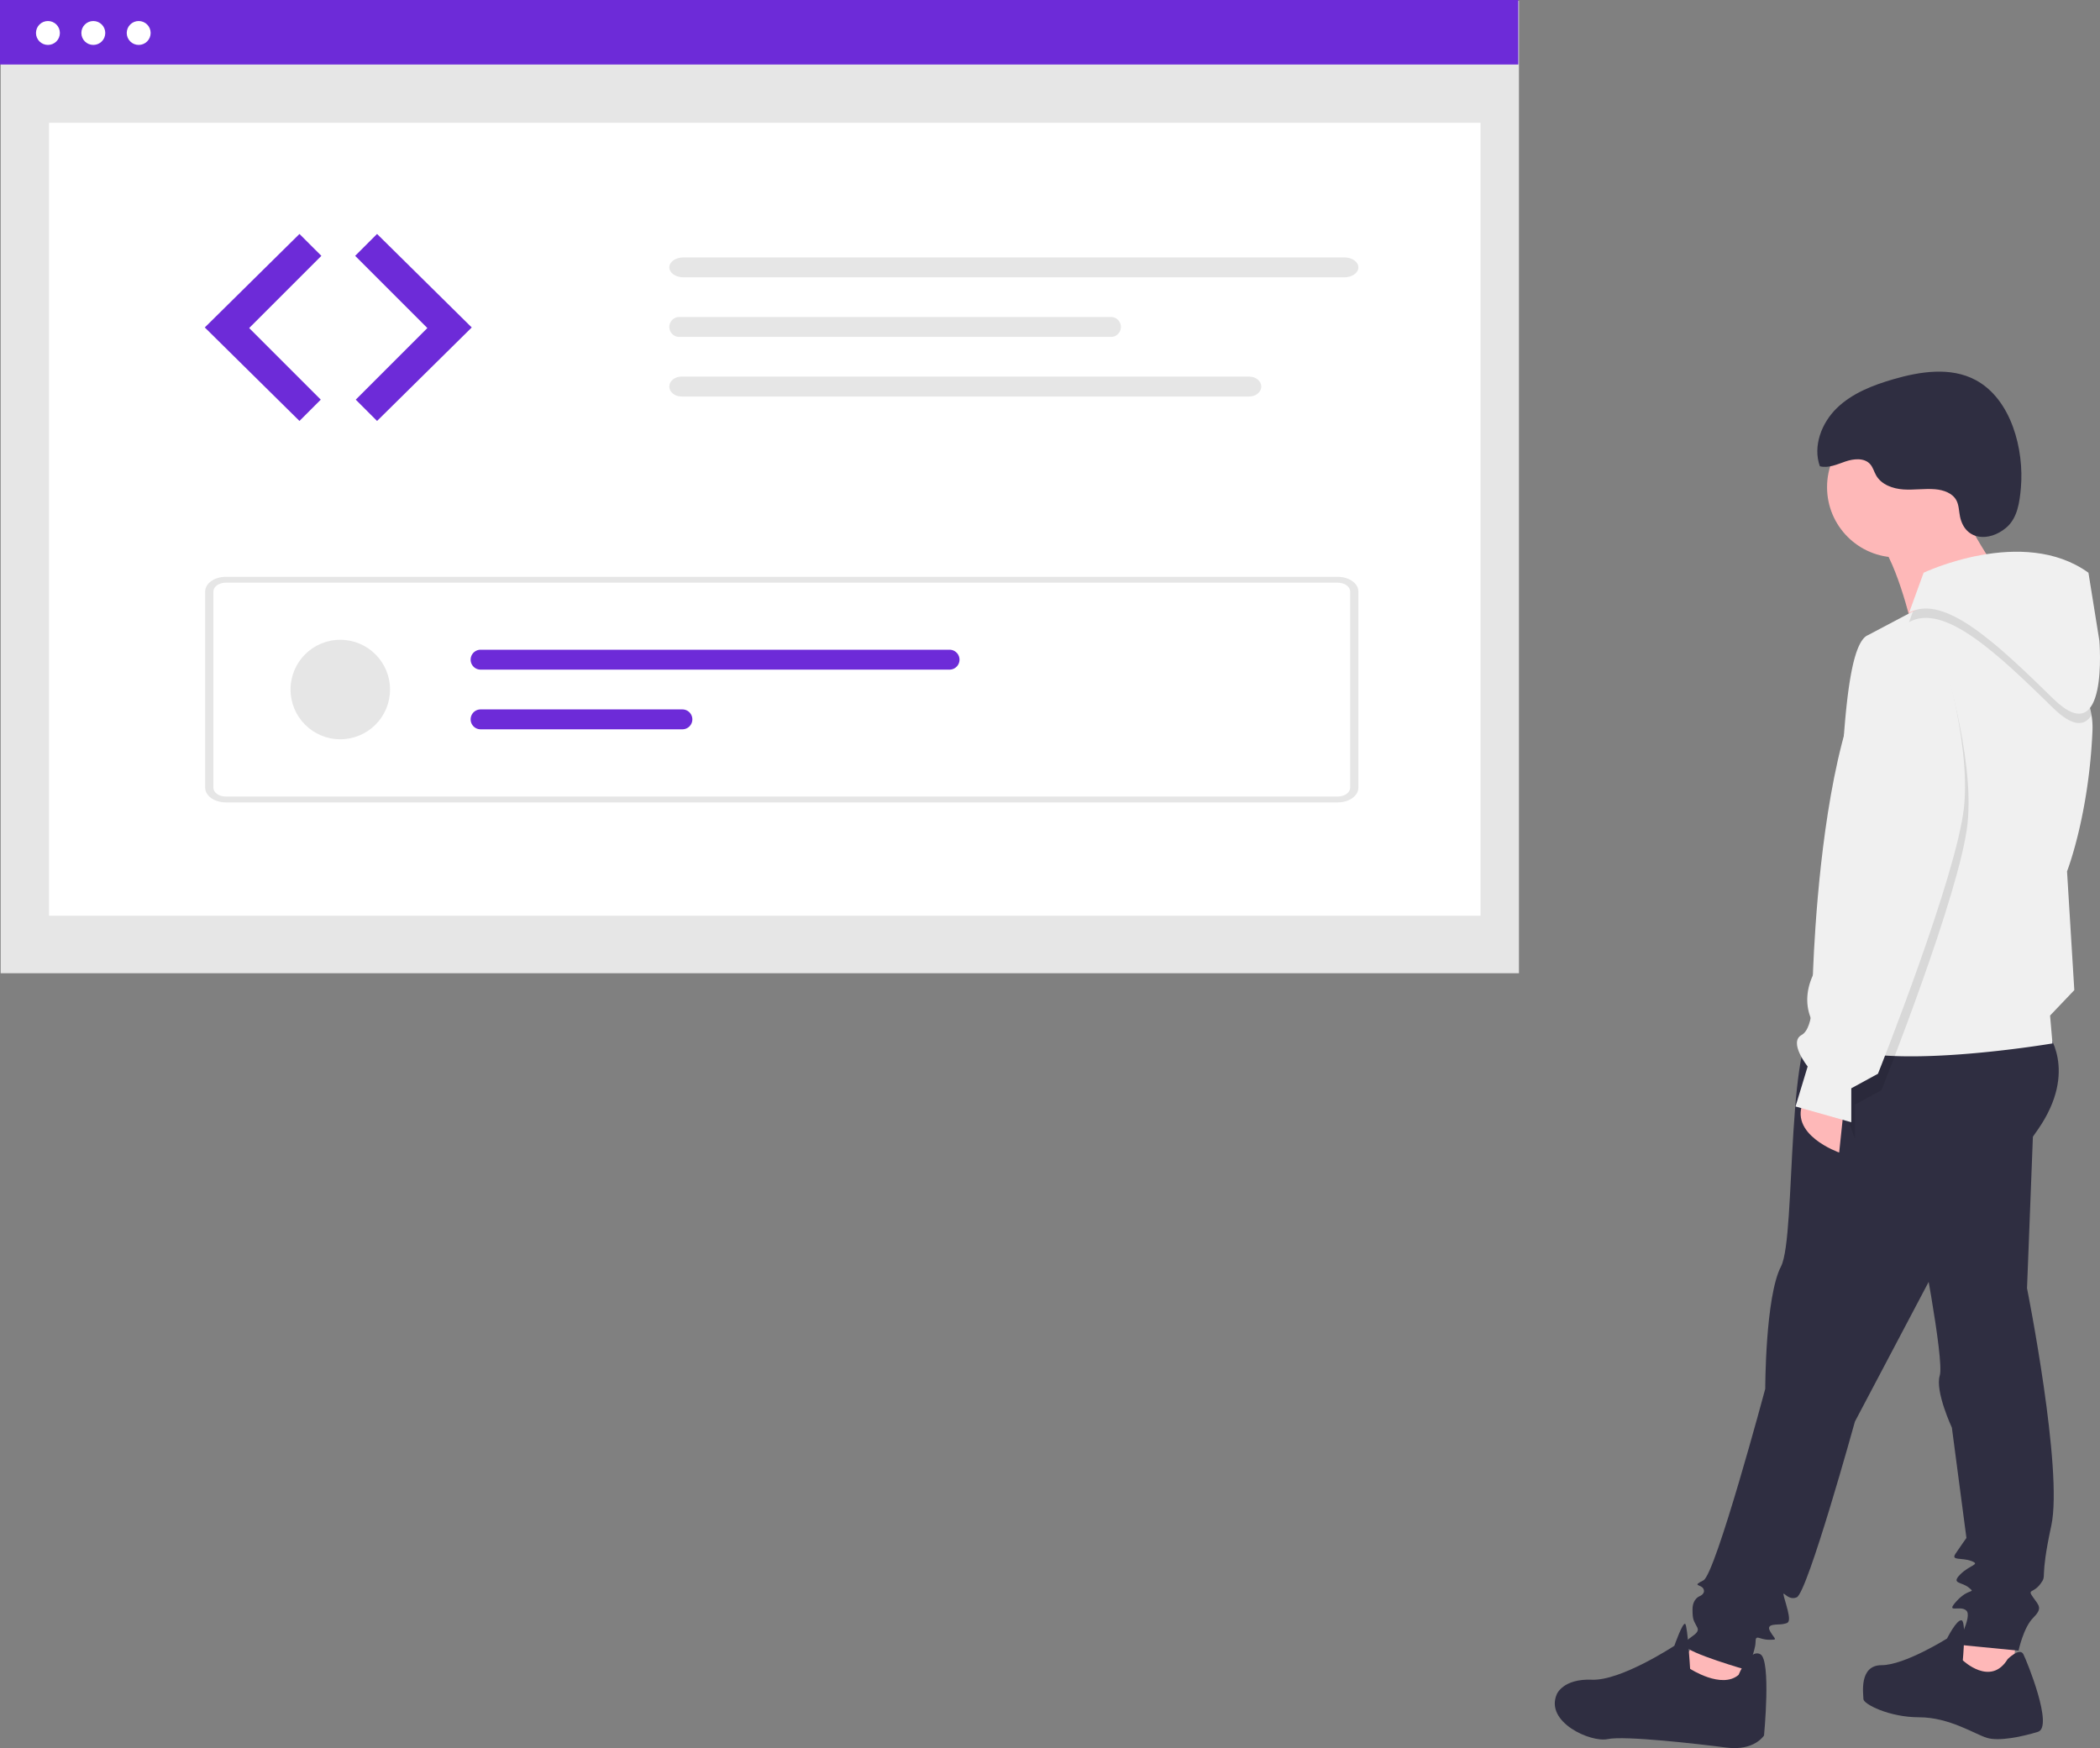 <svg xmlns="http://www.w3.org/2000/svg" id="a5f41e37-d8d4-4d60-9e97-29ee7ebe1bc1" width="845.724" height="704.031" data-name="Layer 1" viewBox="0 0 845.724 704.031"><rect x="0" y="0" width="845.724" height="704.031" fill="#808080" stroke="none"/><g id="f1503154-f50a-4680-8aa4-587be41cac87" data-name="Group 2"><path id="a9e5a31c-10e6-4175-9779-4994367672f7" fill="#feb8b8" d="M880.724,762.754l-1.464,19.525-29.773-9.762,12.2-14.643Z" data-name="Path 4" transform="translate(-177.138 -97.984)"/><path id="f499a4aa-6a35-40fc-8432-e4c7ab26d048" fill="#feb8b8" d="M989.083,756.409l-1.467,19.035-16.595,2.441-9.762-9.274,11.226-18.06Z" data-name="Path 5" transform="translate(-177.138 -97.984)"/><path id="fb70bf31-eafd-4d8a-8310-5130d8d104e1" fill="#2f2e41" d="M1001.285,513.336s13.179,15.619-3.417,39.536-36.607,47.346-36.607,47.346l-37.1,70.286s-19.036,68.822-23.429,70.774-6.833-5.857-4.393,2.44.976,7.81-.976,8.3-7.321-.488-5.369,2.929,3.417,3.417-.488,3.417-5.369-2.44-5.369.976-3.417,11.226-3.417,11.226-23.917-6.833-24.893-9.762,6.345-4.393,4.881-7.321-1.952-2.929-1.952-7.321,2.929-5.369,2.929-5.369,2.44-.976,1.464-2.929-4.881-.976,0-3.417,24.895-77.121,24.895-77.121,0-37.1,6.345-49.3,1.464-99.084,16.6-100.06S1001.285,513.336,1001.285,513.336Z" data-name="Path 6" transform="translate(-177.138 -97.984)"/><path id="a89455c2-275d-4b70-b13c-192fbe474176" fill="#2f2e41" d="M996.404,541.157l-2.929,75.655s14.643,73.215,9.762,95.667-1.464,19.524-4.393,23.429-5.369,1.952-2.929,5.369,3.9,4.393,0,8.3-5.857,13.179-5.857,13.179l-24.893-2.44s6.345-11.226,3.9-13.667-8.786,1.464-3.9-3.9,7.81-2.929,4.881-5.369-7.321-1.464-3.417-5.369,8.3-3.9,4.393-5.369-8.3,0-6.345-2.929,4.393-6.345,4.393-6.345l-5.857-44.417s-6.833-14.643-4.881-20.988-8.3-58.572-8.3-58.572Z" data-name="Path 7" transform="translate(-177.138 -97.984)"/><path id="a3024be5-ad86-493a-9bfb-258ab58160a1" fill="#2f2e41" d="M985.668,766.17s4.881-4.881,6.345-1.952,12.2,29.286,5.857,31.238-15.619,3.9-20.5,2.44-15.131-8.3-27.333-8.3-22.452-5.369-22.452-7.321-1.952-13.667,7.321-13.667,26.357-10.738,26.357-10.738,3.9-7.81,5.857-7.321.488,16.107.488,16.107S978.832,777.396,985.668,766.17Z" data-name="Path 8" transform="translate(-177.138 -97.984)"/><path id="a57c92ce-496a-44de-934b-3ddd78679762" fill="#2f2e41" d="M877.308,772.515s4.393-10.738,8.786-8.3,1.464,32.7,1.464,32.7-3.9,6.345-15.131,4.881-41-4.881-47.834-3.417-25.381-6.833-20.5-18.06c0,0,2.44-6.345,14.155-5.857s33.191-13.667,33.191-13.667,3.417-9.762,4.393-8.786,1.952,18.06,1.952,18.06S870.475,778.372,877.308,772.515Z" data-name="Path 9" transform="translate(-177.138 -97.984)"/><circle id="fa315d33-3eeb-4d45-ab88-aeb0e9694c5a" cx="764.111" cy="196.196" r="28.31" fill="#feb8b8" data-name="Ellipse 2"/><path id="fbae87ba-2986-46ef-9932-134b7e0cae24" fill="#feb8b8" d="M963.213,296.132s15.131,30.262,20.5,33.191-36.607,20.989-36.607,20.989-6.833-29.774-15.131-36.119S963.213,296.132,963.213,296.132Z" data-name="Path 10" transform="translate(-177.138 -97.984)"/><path id="fc15680c-e415-4000-ac02-b1f296562473" fill="#feb8b8" d="M919.773,543.597l-1.952,18.548s-20.988-7.321-14.155-20.988Z" data-name="Path 11" transform="translate(-177.138 -97.984)"/><path id="ae3770ab-4aa4-41b9-9f4d-4c69df699916" fill="#f0f0f0" d="M911.478,515.776c14.643,15.615,92.247,2.436,92.247,2.436l-.972-11.225,9.762-10.243-2.927-47.837s8.78-22.45,10.243-56.617a30.78,30.78,0,0,0-.378-6.278c-5.032-30.607-54.87-50.32-56.239-49.857-.689.227-8.025,4.05-15.681,8.072-8.789,4.617-17.994,9.5-17.994,9.5-11.716,4.4-9.762,74.687-13.67,81.031s0,28.3,0,28.3l-4.39,20.987S896.831,500.161,911.478,515.776Z" data-name="Path 12" transform="translate(-177.138 -97.984)"/><path id="b41fb511-fd5e-48e5-b733-0d9230f6b6d5" d="M958.783,360.824s13.667,41,10.738,68.822-34.655,107.382-34.655,107.382l-10.733,5.857v13.666l-7.553-20.458,20.77-43.428S911.433,342.765,958.783,360.824Z" data-name="Path 13" opacity=".1" transform="translate(-177.138 -97.984)" style="isolation:isolate"/><path id="efbdbf49-3b58-4bc5-8391-5fbab31acdf7" d="M945.965,348.522c14.161-7.808,35.639,12.7,58.09,34.657,8.063,7.883,12.726,7.09,15.4,2.832-5.032-30.607-54.87-50.32-56.239-49.857-.689.227-8.025,4.05-15.681,8.072Z" data-name="Path 14" opacity=".1" transform="translate(-177.138 -97.984)" style="isolation:isolate"/><path id="a2828270-d54b-4ede-bb2b-8639f55947f0" fill="#f0f0f0" d="M945.972,344.749l5.857-16.107s40.024-19.036,66.381,0l4.393,27.333s3.9,45.393-18.548,23.429S960.125,336.939,945.972,344.749Z" data-name="Path 15" transform="translate(-177.138 -97.984)"/><path id="f68da632-d878-40c3-a103-67cfc5c970db" fill="#f0f0f0" d="M957.357,354.216s13.667,41,10.738,68.822-34.655,107.382-34.655,107.382l-10.738,5.861v13.667l-22.452-6.345,4.881-16.107s-7.81-9.762-2.44-12.691,4.393-19.036,4.393-19.036S910.011,336.156,957.357,354.216Z" data-name="Path 16" transform="translate(-177.138 -97.984)"/><path id="f57115f6-7f5b-4177-880b-f5eff1305e5b" fill="#2f2e41" d="M966.487,306.031c-.462-2.188-.4-4.542-1.448-6.517-1.573-2.961-5.188-4.2-8.529-4.492-4.265-.371-8.562.367-12.833.075s-8.833-1.92-10.959-5.635c-.848-1.482-1.266-3.227-2.391-4.512-2.341-2.674-6.608-2.26-9.972-1.114s-6.873,2.82-10.312,1.924c-2.892-8.091.669-17.424,6.828-23.415s14.465-9.215,22.715-11.618c10.881-3.17,23.126-5.043,33.13.282,14.507,7.721,19.626,28.158,18.288,43.39-.506,5.758-1.333,12.278-5.988,16.165C978.194,316.262,968.547,315.773,966.487,306.031Z" data-name="Path 17" transform="translate(-177.138 -97.984)"/><rect id="e1abf0e4-070b-4c82-8a12-ebedd4e3db02" width="611.461" height="391.607" x=".262" y=".347" fill="#e6e6e6" data-name="Rectangle 1"/><rect id="ace8bea0-82e8-49b8-a50c-1e1cb532084f" width="576.492" height="319.322" x="19.746" y="49.464" fill="#fff" data-name="Rectangle 2"/><rect id="b540f353-e277-4512-bc56-a133cea2858b" width="611.461" height="25.977" fill="#6d2bd8" data-name="Rectangle 3"/><circle id="b2b285b5-c1c3-4b12-9710-2898c7239781" cx="19.305" cy="13.281" r="4.815" fill="#fff" data-name="Ellipse 3"/><circle id="a5a428bb-42a2-4f57-9e6c-9979c01a2490" cx="37.58" cy="13.281" r="4.815" fill="#fff" data-name="Ellipse 4"/><circle id="a9929a25-14ce-4464-bac9-4165f1e3fae6" cx="55.855" cy="13.281" r="4.815" fill="#fff" data-name="Ellipse 5"/><path id="b4a2d72b-abc3-4d2f-a2b8-a2aff6897b26" fill="#6d2bd8" d="M297.743,192.205l-38.133,37.657,38.133,37.656,8.58-8.58-28.835-28.839,29.076-29.076Z" data-name="Path 37" transform="translate(-177.138 -97.984)"/><path id="b5120d89-6cbe-4bfa-9a1b-cf9b07deff91" fill="#6d2bd8" d="M328.988,192.205l38.132,37.657-38.132,37.656-8.58-8.58,28.837-28.838-29.078-29.077Z" data-name="Path 38" transform="translate(-177.138 -97.984)"/><path id="a31271bd-8e2f-469b-8cee-8b6db3f92f99" fill="#e6e6e6" d="M452.332,201.655c-3.119,0-5.647,1.794-5.647,4.006s2.528,4.006,5.647,4.006h266.214c3.119,0,5.647-1.794,5.647-4.006s-2.528-4.006-5.647-4.006Z" data-name="Path 65" transform="translate(-177.138 -97.984)"/><path id="bf577952-0fd5-43e0-be6b-ea1966b51a93" fill="#e6e6e6" d="M715.899,421.134h-447.838c-4.578,0-8.288-2.643-8.293-5.9v-79.042c.005-3.257,3.715-5.9,8.293-5.9h447.838c4.578,0,8.288,2.643,8.293,5.9v79.041C724.188,418.49,720.477,421.13,715.899,421.134Zm-447.838-88.484c-2.747,0-4.973,1.586-4.976,3.54v79.041c0,1.954,2.229,3.538,4.976,3.54h447.838c2.747,0,4.973-1.586,4.976-3.54v-79.039c0-1.954-2.229-3.538-4.976-3.54Z" data-name="Path 78" transform="translate(-177.138 -97.984)"/><circle id="f7f4957b-eaa8-456b-bf02-bacf7de3ef80" cx="137.04" cy="277.695" r="20.036" fill="#e6e6e6" data-name="Ellipse 13"/><path id="fb0f055d-da6e-47f2-bb6d-7ff26d7b746a" fill="#6d2bd8" d="M370.688,359.655a4.006,4.006,0,0,0-.01,8.012H559.549a4.006,4.006,0,0,0,0-8.012Z" data-name="Path 79" transform="translate(-177.138 -97.984)"/><path id="bfcde504-8c45-4d21-843b-87b1f7e22ce0" fill="#6d2bd8" d="M370.688,383.692a4.006,4.006,0,0,0-.01,8.012h81.276a4.006,4.006,0,0,0,.01-8.012H370.688Z" data-name="Path 80" transform="translate(-177.138 -97.984)"/><path id="a66699ea-75f1-4575-b6d5-52b0b1f8e30c" fill="#e6e6e6" d="M450.388,225.655a4.019,4.019,0,0,0,0,8.012h174.47a4.019,4.019,0,0,0,0-8.012Z" data-name="Path 81" transform="translate(-177.138 -97.984)"/><path id="bbc4ca7b-25d4-4c7e-b3d4-0411f69bd48f" fill="#e6e6e6" d="M451.536,249.655c-2.679,0-4.851,1.794-4.851,4.006s2.172,4.006,4.851,4.006h228.7c2.679,0,4.851-1.794,4.851-4.006s-2.172-4.006-4.851-4.006Z" data-name="Path 82" transform="translate(-177.138 -97.984)"/></g></svg>
